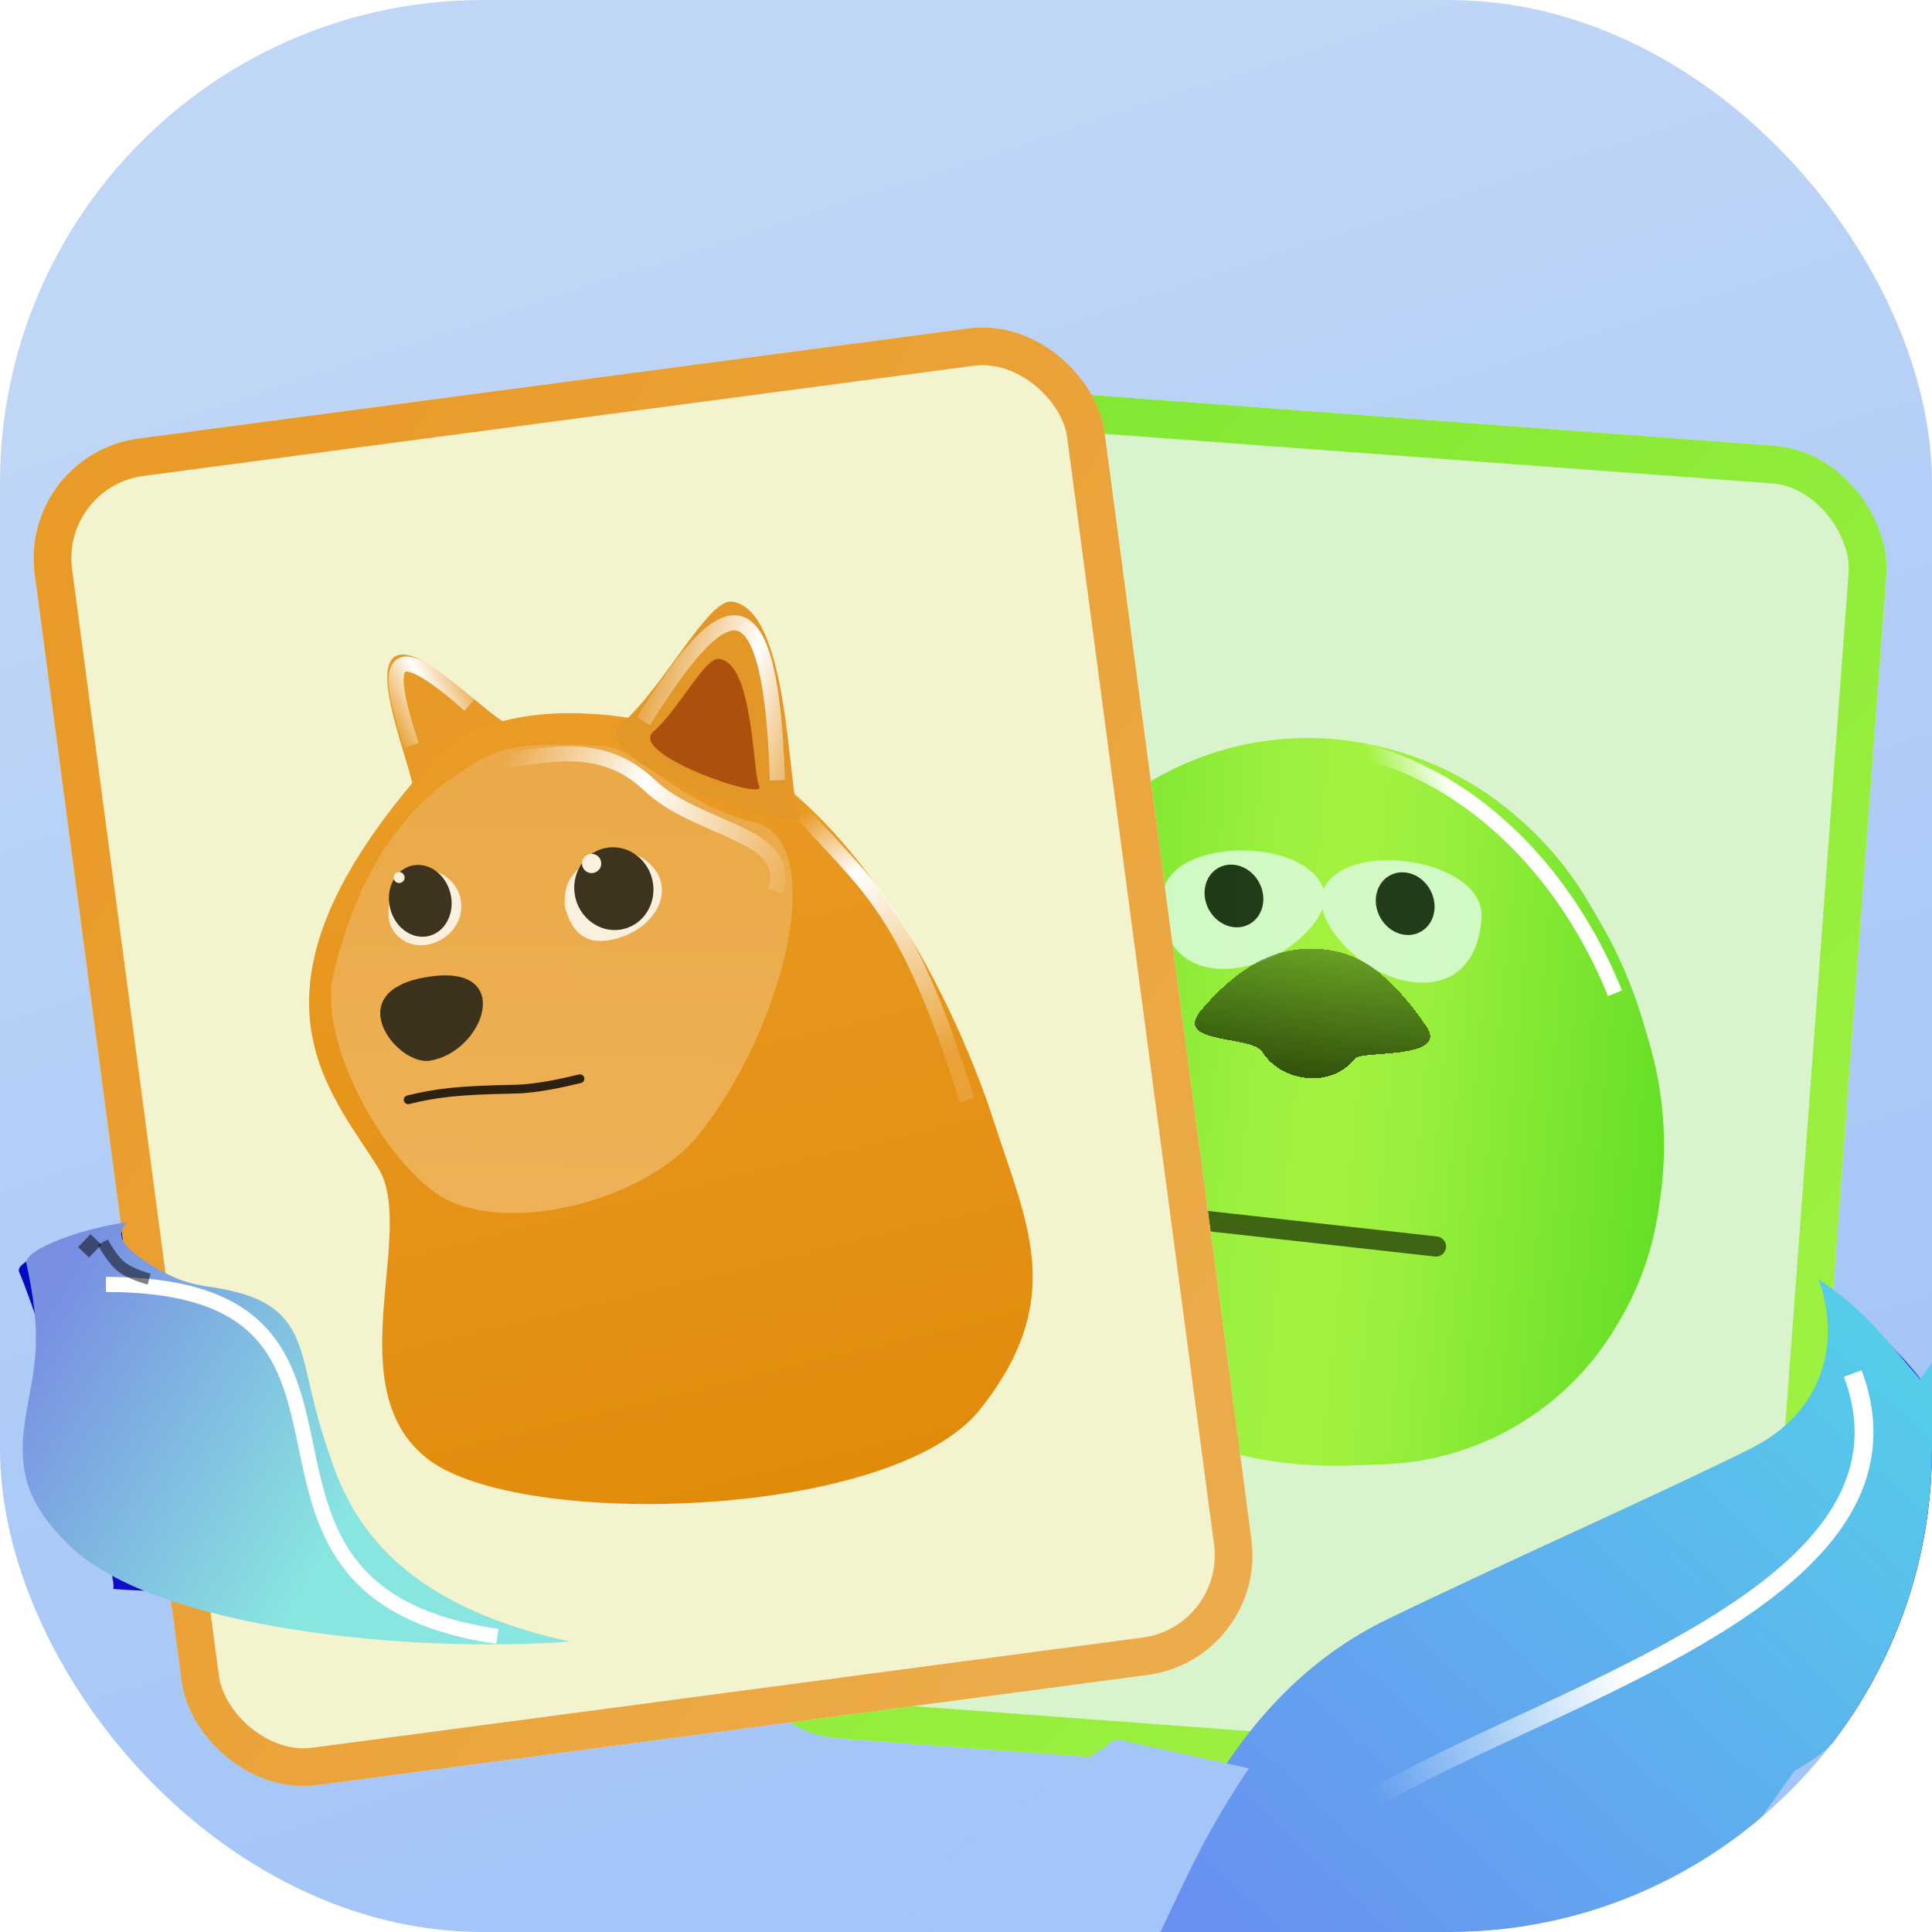 <svg width="256" height="256" viewBox="0 0 256 256" fill="none" xmlns="http://www.w3.org/2000/svg">
<g clip-path="url(#clip0_1136_6028)">
<rect width="256" height="256" rx="64" fill="url(#paint0_linear_1136_6028)"/>
<path d="M2.539 168.552C5.989 176.59 16.077 210.274 14.96 210.534C13.842 210.793 220.46 219.517 227.127 235.35C249.293 235.35 288.3 202.3 237.5 167.5C186.7 132.7 -0.911 160.514 2.539 168.552Z" fill="url(#paint1_linear_1136_6028)"/>
<g filter="url(#filter0_f_1136_6028)">
<path d="M174.086 244.562C197.204 228.799 244.981 214.444 252.897 192.862" stroke="url(#paint2_linear_1136_6028)" stroke-width="2.208" style="mix-blend-mode:overlay"/>
</g>
<g filter="url(#filter1_f_1136_6028)">
<path d="M12.893 172.075C58.294 169.635 19.142 204.002 69.034 218.55" stroke="url(#paint3_linear_1136_6028)" stroke-width="2.5" style="mix-blend-mode:overlay"/>
</g>
<g filter="url(#filter2_b_1136_6028)">
<rect x="108.517" y="49.66" width="143" height="180" rx="16" transform="rotate(4.248 108.517 49.66)" fill="#D9F3CD"/>
<g clip-path="url(#clip1_1136_6028)">
<g filter="url(#filter3_d_1136_6028)">
<path d="M165.204 97.264C170.947 96.099 176.874 96.19 182.578 97.533L182.918 97.613C189.676 99.203 195.937 102.437 201.147 107.026L201.552 107.384C205.071 110.484 208.076 114.123 210.454 118.165L211.835 120.511C214.363 124.806 216.353 129.397 217.76 134.178L218.521 136.764C220.487 143.444 220.989 150.47 219.994 157.362L219.757 158.997C218.992 164.293 217.178 169.384 214.421 173.971L214.041 174.602C210.794 180.005 206.234 184.498 200.783 187.664V187.664C195.483 190.743 189.506 192.47 183.379 192.694L178.907 192.858C173.692 193.048 168.476 192.499 163.415 191.227L157.927 189.848C154.265 188.927 150.722 187.581 147.371 185.839L143.822 183.992C138.532 181.24 134.067 177.133 130.884 172.091V172.091C127.968 167.472 126.219 162.213 125.787 156.767L125.557 153.862C125.113 148.252 125.714 142.609 127.328 137.218L127.999 134.98C129.963 128.423 133.072 122.266 137.183 116.794L138.875 114.541C140.766 112.024 142.909 109.706 145.27 107.623L146.423 106.606C151.757 101.901 158.233 98.679 165.204 97.264V97.264Z" fill="url(#paint4_linear_1136_6028)"/>
</g>
<path d="M154.414 161.166L190.274 165.169" stroke="#406512" stroke-width="2.671" stroke-linecap="round"/>
<g filter="url(#filter4_f_1136_6028)">
<path d="M213.991 131.604C205.864 111.514 188.546 96.954 168.185 98.397" stroke="url(#paint5_linear_1136_6028)" stroke-width="2.003" style="mix-blend-mode:overlay"/>
</g>
<g filter="url(#filter5_f_1136_6028)">
<path d="M127.922 162.685C134.605 177.74 153.952 190.006 180.053 191.408" stroke="url(#paint6_linear_1136_6028)" stroke-width="2.003" style="mix-blend-mode:overlay"/>
</g>
<g opacity="0.85">
<g filter="url(#filter6_d_1136_6028)">
<path d="M175.162 116.623C175.895 118.163 175.343 119.981 174.353 121.369C168.592 129.442 153.058 131.317 154.044 118.045C154.609 110.43 172.062 110.111 175.162 116.623Z" fill="#DCFCDC"/>
</g>
<g filter="url(#filter7_d_1136_6028)">
<path d="M175.697 116.53C174.751 117.942 175.027 119.816 175.796 121.332C180.281 130.17 195.326 134.32 196.312 121.045C196.878 113.428 179.707 110.539 175.697 116.53Z" fill="#DCFCDC"/>
</g>
<ellipse cx="163.505" cy="118.722" rx="3.783" ry="4.256" transform="rotate(-28.318 163.505 118.722)" fill="#0D1C13"/>
<g filter="url(#filter8_d_1136_6028)">
<path d="M167.235 138.695C165.813 136.454 155.162 137.798 159.242 133.081C165.066 126.346 169.93 124.85 174.51 125.061C179.112 125.273 183.429 127.225 188.98 135.29C192.096 139.816 180.406 138.473 179.521 139.608C176.391 143.623 169.798 142.736 167.235 138.695Z" fill="url(#paint7_linear_1136_6028)" shape-rendering="crispEdges"/>
</g>
<ellipse cx="186.195" cy="119.738" rx="3.783" ry="4.256" transform="rotate(-28.318 186.195 119.738)" fill="#0D1C13"/>
</g>
</g>
<rect x="110.825" y="52.338" width="138" height="175" rx="13.5" transform="rotate(4.248 110.825 52.338)" stroke="url(#paint8_linear_1136_6028)" stroke-width="5"/>
</g>
<g filter="url(#filter9_b_1136_6028)">
<rect x="2.492" y="60.209" width="143" height="180" rx="16" transform="rotate(-7.558 2.492 60.209)" fill="#F3F3CD"/>
<g filter="url(#filter10_d_1136_6028)">
<path d="M52.903 85.27C49.013 86.08 53.327 96.991 54.737 102.623L68.554 95.005C65.817 94.823 56.793 84.461 52.903 85.27Z" fill="#E79B26"/>
<path d="M50.119 153.261C55.317 161.673 44.558 182.52 56.737 191.866C68.916 201.212 118.271 199.855 129.879 185.234C141.486 170.612 136.018 160.575 131.697 147.114C127.45 133.886 113.057 100.161 87.732 94.442C79.427 92.567 64.535 91.047 56.737 99.831C30.303 129.605 43.622 142.747 50.119 153.261Z" fill="url(#paint9_linear_1136_6028)"/>
<g filter="url(#filter11_d_1136_6028)">
<path d="M44.216 127.098C41.83 136.735 51.911 153.606 59.314 157.224C68.486 161.706 85.956 156.983 92.667 148.464C104.409 133.562 109.653 109.498 100.009 107.201C90.318 104.894 84.083 97.308 80.182 97.068C66.769 96.242 64.987 97.982 61.077 100.501C52.591 105.968 47.303 114.632 44.216 127.098Z" fill="url(#paint10_linear_1136_6028)"/>
</g>
<g filter="url(#filter12_f_1136_6028)">
<path d="M128.149 144.288C119.861 117.923 114.646 115.885 105.559 105.372" stroke="url(#paint11_linear_1136_6028)" stroke-width="2.003" style="mix-blend-mode:overlay"/>
</g>
<g opacity="0.9">
<g opacity="0.9">
<g filter="url(#filter13_d_1136_6028)">
<path d="M86.168 114.664C86.938 117.832 84.185 121.22 80.021 122.231C75.856 123.243 74.173 120.932 73.403 117.765C73.38 114.868 73.987 113.643 77.338 111.186C80.842 109.307 85.398 111.496 86.168 114.664Z" fill="white"/>
</g>
<ellipse cx="81.338" cy="116.252" rx="5.234" ry="5.5" transform="rotate(-13.654 81.338 116.252)" fill="#161714"/>
<circle cx="78.394" cy="112.916" r="1.276" transform="rotate(-13.654 78.394 112.916)" fill="white"/>
</g>
<g opacity="0.9">
<g filter="url(#filter14_d_1136_6028)">
<path d="M59.663 116.784C60.318 119.482 58.506 122.238 55.616 122.94C52.726 123.642 50.212 121.68 50.144 119.096C50.078 116.556 50.892 113.741 53.243 113.17C56.133 112.468 59.007 114.086 59.663 116.784Z" fill="white"/>
</g>
<ellipse cx="55.688" cy="117.865" rx="4.117" ry="4.796" transform="rotate(-13.654 55.688 117.865)" fill="#161714"/>
<circle cx="52.886" cy="114.779" r="0.726" transform="rotate(-13.654 52.886 114.779)" fill="white"/>
</g>
<g opacity="0.9" filter="url(#filter15_d_1136_6028)">
<path d="M56.915 138.47C64.022 137.416 68.274 125.86 57.244 127.284C44.604 128.917 52.456 139.131 56.915 138.47Z" fill="#141611"/>
</g>
<path opacity="0.9" d="M54.081 144.226C57.789 143.325 60.58 142.959 68.228 142.821C71.164 142.768 74.892 141.916 76.853 141.439" stroke="black" stroke-width="1.161" stroke-linecap="round"/>
</g>
<g filter="url(#filter16_d_1136_6028)">
<path d="M96.966 77.638C93.841 77.248 88.048 88.855 82.401 93.786C76.754 98.718 107.417 109.303 105.874 105.89C104.331 102.478 104.611 78.593 96.966 77.638Z" fill="#E29726"/>
</g>
<path d="M95.28 85.799C93.41 85.566 89.945 92.509 86.566 95.459C83.188 98.41 101.532 104.742 100.609 102.701C99.686 100.659 99.853 86.37 95.28 85.799Z" fill="#AC500D"/>
<g filter="url(#filter17_f_1136_6028)">
<path d="M64.989 99.578C72.273 98.621 79.609 96.388 86.06 102.537C92.511 108.687 105.275 108.825 102.735 116.537" stroke="url(#paint12_linear_1136_6028)" stroke-width="2.003" style="mix-blend-mode:overlay"/>
</g>
<g filter="url(#filter18_f_1136_6028)">
<path d="M85.261 94.06C95.006 78.532 102.088 72.226 103.016 101.888" stroke="url(#paint13_linear_1136_6028)" stroke-width="2.003" style="mix-blend-mode:overlay"/>
</g>
<g filter="url(#filter19_f_1136_6028)">
<path d="M54.51 97.265C51.238 87.246 50.743 81.744 62.205 91.919" stroke="url(#paint14_linear_1136_6028)" stroke-width="2.003" style="mix-blend-mode:overlay"/>
</g>
</g>
<rect x="5.299" y="62.359" width="138" height="175" rx="13.5" transform="rotate(-7.558 5.299 62.359)" stroke="url(#paint15_linear_1136_6028)" stroke-width="5"/>
</g>
<g filter="url(#filter20_d_1136_6028)">
<path d="M19.697 169.006C13.432 165.362 15.099 163.944 15.811 162.961C10.276 163.673 2.331 166.441 2.504 168.325C2.456 168.201 2.417 168.059 2.378 167.898C2.37 167.859 2.361 167.82 2.352 167.781C2.361 167.821 2.369 167.86 2.378 167.898C4.789 178.428 3.537 182.096 2.504 188.058C1.266 195.204 2.074 199.917 8.327 205.909C19.817 216.917 53.782 220.085 74.494 218.514C48.759 212.902 44.481 199.519 42.074 191.99C41.994 191.739 41.916 191.494 41.839 191.257C41.019 188.72 40.493 186.436 40.023 184.395C38.365 177.196 37.404 173.024 26.689 171.496C23.216 171 21.51 170.06 19.697 169.006Z" fill="url(#paint16_linear_1136_6028)"/>
</g>
<g filter="url(#filter21_f_1136_6028)">
<path d="M14.037 170.194C57.414 170.194 23.804 210.654 65.906 216.834" stroke="url(#paint17_linear_1136_6028)" stroke-width="2" style="mix-blend-mode:overlay"/>
</g>
<g filter="url(#filter22_d_1136_6028)">
<path fill-rule="evenodd" clip-rule="evenodd" d="M234.068 193.892C243.209 189.309 246.128 180.384 242.968 171.509C249.368 175.781 252.176 179.888 256.11 184.386C256.222 184.514 256.334 184.641 256.444 184.767C286.095 141.289 267.841 221.256 239.756 236.657L224.591 258.044H152.656C158.839 245.554 166.09 226.157 185.828 216.564C200.621 209.375 222.61 199.636 234.068 193.892Z" fill="url(#paint18_linear_1136_6028)"/>
</g>
<g filter="url(#filter23_f_1136_6028)">
<path d="M176.359 241.978C197.531 226.134 257.123 213.234 245.505 181.998" stroke="url(#paint19_linear_1136_6028)" stroke-width="2.5" style="mix-blend-mode:overlay"/>
</g>
<g filter="url(#filter24_f_1136_6028)">
<path d="M13.618 164.604C13.618 164.604 14.758 166.701 15.892 167.694C17.194 168.833 19.756 169.487 19.756 169.487" stroke="black" stroke-opacity="0.5" stroke-width="1.5"/>
</g>
<g filter="url(#filter25_f_1136_6028)">
<path d="M11.075 165.945L12.71 164.223" stroke="black" stroke-opacity="0.5" stroke-width="2"/>
</g>
<path d="M150.097 263.248C156.563 251.06 157.698 245.954 165.489 234.305L147.864 230.447L119.269 250.266C121.294 257.07 143.678 275.348 150.097 263.248Z" fill="#A4C5F7"/>
</g>
<defs>
<filter id="filter0_f_1136_6028" x="164.631" y="183.648" width="98.136" height="70.659" filterUnits="userSpaceOnUse" color-interpolation-filters="sRGB">
<feFlood flood-opacity="0" result="BackgroundImageFix"/>
<feBlend mode="normal" in="SourceGraphic" in2="BackgroundImageFix" result="shape"/>
<feGaussianBlur stdDeviation="4.417" result="effect1_foregroundBlur_1136_6028"/>
</filter>
<filter id="filter1_f_1136_6028" x="3.992" y="161.868" width="74.225" height="66.715" filterUnits="userSpaceOnUse" color-interpolation-filters="sRGB">
<feFlood flood-opacity="0" result="BackgroundImageFix"/>
<feBlend mode="normal" in="SourceGraphic" in2="BackgroundImageFix" result="shape"/>
<feGaussianBlur stdDeviation="4.417" result="effect1_foregroundBlur_1136_6028"/>
</filter>
<filter id="filter2_b_1136_6028" x="78.384" y="32.86" width="189.54" height="223.698" filterUnits="userSpaceOnUse" color-interpolation-filters="sRGB">
<feFlood flood-opacity="0" result="BackgroundImageFix"/>
<feGaussianBlur in="BackgroundImageFix" stdDeviation="8.4"/>
<feComposite in2="SourceAlpha" operator="in" result="effect1_backgroundBlur_1136_6028"/>
<feBlend mode="normal" in="SourceGraphic" in2="effect1_backgroundBlur_1136_6028" result="shape"/>
</filter>
<filter id="filter3_d_1136_6028" x="122.744" y="95.118" width="100.418" height="101.783" filterUnits="userSpaceOnUse" color-interpolation-filters="sRGB">
<feFlood flood-opacity="0" result="BackgroundImageFix"/>
<feColorMatrix in="SourceAlpha" type="matrix" values="0 0 0 0 0 0 0 0 0 0 0 0 0 0 0 0 0 0 127 0" result="hardAlpha"/>
<feOffset dy="1.335"/>
<feGaussianBlur stdDeviation="1.335"/>
<feComposite in2="hardAlpha" operator="out"/>
<feColorMatrix type="matrix" values="0 0 0 0 0.061 0 0 0 0 0.265 0 0 0 0 0.01 0 0 0 0.25 0"/>
<feBlend mode="normal" in2="BackgroundImageFix" result="effect1_dropShadow_1136_6028"/>
<feBlend mode="normal" in="SourceGraphic" in2="effect1_dropShadow_1136_6028" result="shape"/>
</filter>
<filter id="filter4_f_1136_6028" x="162.216" y="91.398" width="58.602" height="46.48" filterUnits="userSpaceOnUse" color-interpolation-filters="sRGB">
<feFlood flood-opacity="0" result="BackgroundImageFix"/>
<feBlend mode="normal" in="SourceGraphic" in2="BackgroundImageFix" result="shape"/>
<feGaussianBlur stdDeviation="2.949" result="effect1_foregroundBlur_1136_6028"/>
</filter>
<filter id="filter5_f_1136_6028" x="121.108" y="156.38" width="64.897" height="41.926" filterUnits="userSpaceOnUse" color-interpolation-filters="sRGB">
<feFlood flood-opacity="0" result="BackgroundImageFix"/>
<feBlend mode="normal" in="SourceGraphic" in2="BackgroundImageFix" result="shape"/>
<feGaussianBlur stdDeviation="2.949" result="effect1_foregroundBlur_1136_6028"/>
</filter>
<filter id="filter6_d_1136_6028" x="151.328" y="110.013" width="26.842" height="21.046" filterUnits="userSpaceOnUse" color-interpolation-filters="sRGB">
<feFlood flood-opacity="0" result="BackgroundImageFix"/>
<feColorMatrix in="SourceAlpha" type="matrix" values="0 0 0 0 0 0 0 0 0 0 0 0 0 0 0 0 0 0 127 0" result="hardAlpha"/>
<feOffset dy="0.668"/>
<feGaussianBlur stdDeviation="1.335"/>
<feComposite in2="hardAlpha" operator="out"/>
<feColorMatrix type="matrix" values="0 0 0 0 0 0 0 0 0 0 0 0 0 0 0 0 0 0 0.25 0"/>
<feBlend mode="normal" in2="BackgroundImageFix" result="effect1_dropShadow_1136_6028"/>
<feBlend mode="normal" in="SourceGraphic" in2="effect1_dropShadow_1136_6028" result="shape"/>
</filter>
<filter id="filter7_d_1136_6028" x="172.425" y="111.313" width="26.572" height="21.569" filterUnits="userSpaceOnUse" color-interpolation-filters="sRGB">
<feFlood flood-opacity="0" result="BackgroundImageFix"/>
<feColorMatrix in="SourceAlpha" type="matrix" values="0 0 0 0 0 0 0 0 0 0 0 0 0 0 0 0 0 0 127 0" result="hardAlpha"/>
<feOffset dy="0.668"/>
<feGaussianBlur stdDeviation="1.335"/>
<feComposite in2="hardAlpha" operator="out"/>
<feColorMatrix type="matrix" values="0 0 0 0 0 0 0 0 0 0 0 0 0 0 0 0 0 0 0.25 0"/>
<feBlend mode="normal" in2="BackgroundImageFix" result="effect1_dropShadow_1136_6028"/>
<feBlend mode="normal" in="SourceGraphic" in2="effect1_dropShadow_1136_6028" result="shape"/>
</filter>
<filter id="filter8_d_1136_6028" x="157.649" y="125.042" width="32.526" height="18.503" filterUnits="userSpaceOnUse" color-interpolation-filters="sRGB">
<feFlood flood-opacity="0" result="BackgroundImageFix"/>
<feColorMatrix in="SourceAlpha" type="matrix" values="0 0 0 0 0 0 0 0 0 0 0 0 0 0 0 0 0 0 127 0" result="hardAlpha"/>
<feOffset dy="0.668"/>
<feGaussianBlur stdDeviation="0.334"/>
<feComposite in2="hardAlpha" operator="out"/>
<feColorMatrix type="matrix" values="0 0 0 0 0 0 0 0 0 0 0 0 0 0 0 0 0 0 0.25 0"/>
<feBlend mode="normal" in2="BackgroundImageFix" result="effect1_dropShadow_1136_6028"/>
<feBlend mode="normal" in="SourceGraphic" in2="effect1_dropShadow_1136_6028" result="shape"/>
</filter>
<filter id="filter9_b_1136_6028" x="-14.308" y="24.6" width="199.034" height="230.845" filterUnits="userSpaceOnUse" color-interpolation-filters="sRGB">
<feFlood flood-opacity="0" result="BackgroundImageFix"/>
<feGaussianBlur in="BackgroundImageFix" stdDeviation="8.4"/>
<feComposite in2="SourceAlpha" operator="in" result="effect1_backgroundBlur_1136_6028"/>
<feBlend mode="normal" in="SourceGraphic" in2="effect1_backgroundBlur_1136_6028" result="shape"/>
</filter>
<filter id="filter10_d_1136_6028" x="20.5" y="69.403" width="123.743" height="144.239" filterUnits="userSpaceOnUse" color-interpolation-filters="sRGB">
<feFlood flood-opacity="0" result="BackgroundImageFix"/>
<feColorMatrix in="SourceAlpha" type="matrix" values="0 0 0 0 0 0 0 0 0 0 0 0 0 0 0 0 0 0 127 0" result="hardAlpha"/>
<feOffset dy="1.5"/>
<feGaussianBlur stdDeviation="1.25"/>
<feComposite in2="hardAlpha" operator="out"/>
<feColorMatrix type="matrix" values="0 0 0 0 0.474 0 0 0 0 0.294 0 0 0 0 0.026 0 0 0 0.25 0"/>
<feBlend mode="normal" in2="BackgroundImageFix" result="effect1_dropShadow_1136_6028"/>
<feBlend mode="normal" in="SourceGraphic" in2="effect1_dropShadow_1136_6028" result="shape"/>
</filter>
<filter id="filter11_d_1136_6028" x="36.894" y="90.185" width="75.099" height="76.019" filterUnits="userSpaceOnUse" color-interpolation-filters="sRGB">
<feFlood flood-opacity="0" result="BackgroundImageFix"/>
<feColorMatrix in="SourceAlpha" type="matrix" values="0 0 0 0 0 0 0 0 0 0 0 0 0 0 0 0 0 0 127 0" result="hardAlpha"/>
<feOffset dy="0.29"/>
<feGaussianBlur stdDeviation="3.483"/>
<feComposite in2="hardAlpha" operator="out"/>
<feColorMatrix type="matrix" values="0 0 0 0 0 0 0 0 0 0 0 0 0 0 0 0 0 0 0.05 0"/>
<feBlend mode="normal" in2="BackgroundImageFix" result="effect1_dropShadow_1136_6028"/>
<feBlend mode="normal" in="SourceGraphic" in2="effect1_dropShadow_1136_6028" result="shape"/>
</filter>
<filter id="filter12_f_1136_6028" x="98.903" y="98.819" width="36.1" height="51.668" filterUnits="userSpaceOnUse" color-interpolation-filters="sRGB">
<feFlood flood-opacity="0" result="BackgroundImageFix"/>
<feBlend mode="normal" in="SourceGraphic" in2="BackgroundImageFix" result="shape"/>
<feGaussianBlur stdDeviation="2.949" result="effect1_foregroundBlur_1136_6028"/>
</filter>
<filter id="filter13_d_1136_6028" x="71.993" y="108.376" width="18.533" height="17.62" filterUnits="userSpaceOnUse" color-interpolation-filters="sRGB">
<feFlood flood-opacity="0" result="BackgroundImageFix"/>
<feColorMatrix in="SourceAlpha" type="matrix" values="0 0 0 0 0 0 0 0 0 0 0 0 0 0 0 0 0 0 127 0" result="hardAlpha"/>
<feOffset dx="1.41" dy="0.705"/>
<feGaussianBlur stdDeviation="1.41"/>
<feComposite in2="hardAlpha" operator="out"/>
<feColorMatrix type="matrix" values="0 0 0 0 0 0 0 0 0 0 0 0 0 0 0 0 0 0 0.25 0"/>
<feBlend mode="normal" in2="BackgroundImageFix" result="effect1_dropShadow_1136_6028"/>
<feBlend mode="normal" in="SourceGraphic" in2="effect1_dropShadow_1136_6028" result="shape"/>
</filter>
<filter id="filter14_d_1136_6028" x="48.803" y="111" width="15.006" height="15.428" filterUnits="userSpaceOnUse" color-interpolation-filters="sRGB">
<feFlood flood-opacity="0" result="BackgroundImageFix"/>
<feColorMatrix in="SourceAlpha" type="matrix" values="0 0 0 0 0 0 0 0 0 0 0 0 0 0 0 0 0 0 127 0" result="hardAlpha"/>
<feOffset dx="1.338" dy="0.669"/>
<feGaussianBlur stdDeviation="1.338"/>
<feComposite in2="hardAlpha" operator="out"/>
<feColorMatrix type="matrix" values="0 0 0 0 0 0 0 0 0 0 0 0 0 0 0 0 0 0 0.25 0"/>
<feBlend mode="normal" in2="BackgroundImageFix" result="effect1_dropShadow_1136_6028"/>
<feBlend mode="normal" in="SourceGraphic" in2="effect1_dropShadow_1136_6028" result="shape"/>
</filter>
<filter id="filter15_d_1136_6028" x="48.062" y="125.422" width="18.246" height="15.981" filterUnits="userSpaceOnUse" color-interpolation-filters="sRGB">
<feFlood flood-opacity="0" result="BackgroundImageFix"/>
<feColorMatrix in="SourceAlpha" type="matrix" values="0 0 0 0 0 0 0 0 0 0 0 0 0 0 0 0 0 0 127 0" result="hardAlpha"/>
<feOffset dy="0.58"/>
<feGaussianBlur stdDeviation="1.161"/>
<feComposite in2="hardAlpha" operator="out"/>
<feColorMatrix type="matrix" values="0 0 0 0 0 0 0 0 0 0 0 0 0 0 0 0 0 0 0.25 0"/>
<feBlend mode="normal" in2="BackgroundImageFix" result="effect1_dropShadow_1136_6028"/>
<feBlend mode="normal" in="SourceGraphic" in2="effect1_dropShadow_1136_6028" result="shape"/>
</filter>
<filter id="filter16_d_1136_6028" x="74.741" y="71.244" width="38.155" height="42.857" filterUnits="userSpaceOnUse" color-interpolation-filters="sRGB">
<feFlood flood-opacity="0" result="BackgroundImageFix"/>
<feColorMatrix in="SourceAlpha" type="matrix" values="0 0 0 0 0 0 0 0 0 0 0 0 0 0 0 0 0 0 127 0" result="hardAlpha"/>
<feOffset dy="0.58"/>
<feGaussianBlur stdDeviation="3.483"/>
<feComposite in2="hardAlpha" operator="out"/>
<feColorMatrix type="matrix" values="0 0 0 0 0 0 0 0 0 0 0 0 0 0 0 0 0 0 0.05 0"/>
<feBlend mode="normal" in2="BackgroundImageFix" result="effect1_dropShadow_1136_6028"/>
<feBlend mode="normal" in="SourceGraphic" in2="effect1_dropShadow_1136_6028" result="shape"/>
</filter>
<filter id="filter17_f_1136_6028" x="58.961" y="91.486" width="51.004" height="31.263" filterUnits="userSpaceOnUse" color-interpolation-filters="sRGB">
<feFlood flood-opacity="0" result="BackgroundImageFix"/>
<feBlend mode="normal" in="SourceGraphic" in2="BackgroundImageFix" result="shape"/>
<feGaussianBlur stdDeviation="2.949" result="effect1_foregroundBlur_1136_6028"/>
</filter>
<filter id="filter18_f_1136_6028" x="78.514" y="74.123" width="31.402" height="33.694" filterUnits="userSpaceOnUse" color-interpolation-filters="sRGB">
<feFlood flood-opacity="0" result="BackgroundImageFix"/>
<feBlend mode="normal" in="SourceGraphic" in2="BackgroundImageFix" result="shape"/>
<feGaussianBlur stdDeviation="2.949" result="effect1_foregroundBlur_1136_6028"/>
</filter>
<filter id="filter19_f_1136_6028" x="45.583" y="79.597" width="23.185" height="23.877" filterUnits="userSpaceOnUse" color-interpolation-filters="sRGB">
<feFlood flood-opacity="0" result="BackgroundImageFix"/>
<feBlend mode="normal" in="SourceGraphic" in2="BackgroundImageFix" result="shape"/>
<feGaussianBlur stdDeviation="2.949" result="effect1_foregroundBlur_1136_6028"/>
</filter>
<filter id="filter20_d_1136_6028" x="-0.988" y="157.96" width="80.482" height="63.931" filterUnits="userSpaceOnUse" color-interpolation-filters="sRGB">
<feFlood flood-opacity="0" result="BackgroundImageFix"/>
<feColorMatrix in="SourceAlpha" type="matrix" values="0 0 0 0 0 0 0 0 0 0 0 0 0 0 0 0 0 0 127 0" result="hardAlpha"/>
<feOffset dx="1" dy="-1"/>
<feGaussianBlur stdDeviation="2"/>
<feComposite in2="hardAlpha" operator="out"/>
<feColorMatrix type="matrix" values="0 0 0 0 0.016 0 0 0 0 0.084 0 0 0 0 0.325 0 0 0 0.35 0"/>
<feBlend mode="normal" in2="BackgroundImageFix" result="effect1_dropShadow_1136_6028"/>
<feBlend mode="normal" in="SourceGraphic" in2="effect1_dropShadow_1136_6028" result="shape"/>
</filter>
<filter id="filter21_f_1136_6028" x="5.203" y="160.361" width="69.681" height="66.297" filterUnits="userSpaceOnUse" color-interpolation-filters="sRGB">
<feFlood flood-opacity="0" result="BackgroundImageFix"/>
<feBlend mode="normal" in="SourceGraphic" in2="BackgroundImageFix" result="shape"/>
<feGaussianBlur stdDeviation="4.417" result="effect1_foregroundBlur_1136_6028"/>
</filter>
<filter id="filter22_d_1136_6028" x="146.656" y="165.509" width="126.962" height="94.535" filterUnits="userSpaceOnUse" color-interpolation-filters="sRGB">
<feFlood flood-opacity="0" result="BackgroundImageFix"/>
<feColorMatrix in="SourceAlpha" type="matrix" values="0 0 0 0 0 0 0 0 0 0 0 0 0 0 0 0 0 0 127 0" result="hardAlpha"/>
<feOffset dx="-2" dy="-2"/>
<feGaussianBlur stdDeviation="2"/>
<feComposite in2="hardAlpha" operator="out"/>
<feColorMatrix type="matrix" values="0 0 0 0 0.016 0 0 0 0 0.084 0 0 0 0 0.325 0 0 0 0.35 0"/>
<feBlend mode="normal" in2="BackgroundImageFix" result="effect1_dropShadow_1136_6028"/>
<feBlend mode="normal" in="SourceGraphic" in2="effect1_dropShadow_1136_6028" result="shape"/>
</filter>
<filter id="filter23_f_1136_6028" x="166.777" y="172.728" width="90.299" height="79.084" filterUnits="userSpaceOnUse" color-interpolation-filters="sRGB">
<feFlood flood-opacity="0" result="BackgroundImageFix"/>
<feBlend mode="normal" in="SourceGraphic" in2="BackgroundImageFix" result="shape"/>
<feGaussianBlur stdDeviation="4.417" result="effect1_foregroundBlur_1136_6028"/>
</filter>
<filter id="filter24_f_1136_6028" x="8.959" y="160.245" width="14.983" height="13.968" filterUnits="userSpaceOnUse" color-interpolation-filters="sRGB">
<feFlood flood-opacity="0" result="BackgroundImageFix"/>
<feBlend mode="normal" in="SourceGraphic" in2="BackgroundImageFix" result="shape"/>
<feGaussianBlur stdDeviation="2" result="effect1_foregroundBlur_1136_6028"/>
</filter>
<filter id="filter25_f_1136_6028" x="6.35" y="159.534" width="11.085" height="11.099" filterUnits="userSpaceOnUse" color-interpolation-filters="sRGB">
<feFlood flood-opacity="0" result="BackgroundImageFix"/>
<feBlend mode="normal" in="SourceGraphic" in2="BackgroundImageFix" result="shape"/>
<feGaussianBlur stdDeviation="2" result="effect1_foregroundBlur_1136_6028"/>
</filter>
<linearGradient id="paint0_linear_1136_6028" x1="99.861" y1="24.802" x2="163.789" y2="221.061" gradientUnits="userSpaceOnUse">
<stop stop-color="#C0D6F7"/>
<stop offset="1" stop-color="#A3C5F7"/>
</linearGradient>
<linearGradient id="paint1_linear_1136_6028" x1="2.492" y1="188.819" x2="252.768" y2="202.968" gradientUnits="userSpaceOnUse">
<stop stop-color="#020AC3"/>
<stop offset="0.514" stop-color="#7928FD"/>
<stop offset="1" stop-color="#1F1BED"/>
</linearGradient>
<linearGradient id="paint2_linear_1136_6028" x1="230.128" y1="218.727" x2="210.529" y2="188.502" gradientUnits="userSpaceOnUse">
<stop stop-color="white"/>
<stop offset="0.344" stop-color="white" stop-opacity="0"/>
</linearGradient>
<linearGradient id="paint3_linear_1136_6028" x1="58.145" y1="214.583" x2="22.091" y2="184.508" gradientUnits="userSpaceOnUse">
<stop stop-color="white"/>
<stop offset="0.515" stop-color="white"/>
<stop offset="1" stop-color="white" stop-opacity="0.75"/>
</linearGradient>
<linearGradient id="paint4_linear_1136_6028" x1="124.87" y1="140.602" x2="220.905" y2="149.983" gradientUnits="userSpaceOnUse">
<stop stop-color="#60DE25"/>
<stop offset="0.427" stop-color="#9DF03E"/>
<stop offset="0.537" stop-color="#A4F240"/>
<stop offset="0.656" stop-color="#99EF3C"/>
<stop offset="1" stop-color="#65DF26"/>
</linearGradient>
<linearGradient id="paint5_linear_1136_6028" x1="198.807" y1="118.505" x2="176.723" y2="128.545" gradientUnits="userSpaceOnUse">
<stop stop-color="white"/>
<stop offset="0.344" stop-color="white" stop-opacity="0"/>
</linearGradient>
<linearGradient id="paint6_linear_1136_6028" x1="144.824" y1="173.673" x2="170.045" y2="160.442" gradientUnits="userSpaceOnUse">
<stop stop-color="white" stop-opacity="0.73"/>
<stop offset="0.344" stop-color="white" stop-opacity="0"/>
</linearGradient>
<linearGradient id="paint7_linear_1136_6028" x1="174.708" y1="125.069" x2="172.879" y2="142.153" gradientUnits="userSpaceOnUse">
<stop stop-color="#1E3401" stop-opacity="0.51"/>
<stop offset="1" stop-color="#1E3401"/>
</linearGradient>
<linearGradient id="paint8_linear_1136_6028" x1="146.555" y1="43.845" x2="290.554" y2="166.863" gradientUnits="userSpaceOnUse">
<stop stop-color="#82E833"/>
<stop offset="1" stop-color="#A3F243"/>
</linearGradient>
<linearGradient id="paint9_linear_1136_6028" x1="74.268" y1="92.188" x2="99.887" y2="197.647" gradientUnits="userSpaceOnUse">
<stop stop-color="#EA9C26"/>
<stop offset="1" stop-color="#E18B0B"/>
</linearGradient>
<linearGradient id="paint10_linear_1136_6028" x1="68.895" y1="98.174" x2="67.554" y2="155.694" gradientUnits="userSpaceOnUse">
<stop stop-color="#EBA947"/>
<stop offset="1" stop-color="#EEB155"/>
</linearGradient>
<linearGradient id="paint11_linear_1136_6028" x1="120.996" y1="140.591" x2="103.219" y2="107.835" gradientUnits="userSpaceOnUse">
<stop stop-color="white" stop-opacity="0.14"/>
<stop offset="0.722" stop-color="white"/>
<stop offset="1" stop-color="white" stop-opacity="0"/>
</linearGradient>
<linearGradient id="paint12_linear_1136_6028" x1="100.592" y1="120.57" x2="64.72" y2="102.83" gradientUnits="userSpaceOnUse">
<stop stop-color="white" stop-opacity="0.112"/>
<stop offset="0.543" stop-color="white"/>
<stop offset="1" stop-color="white" stop-opacity="0"/>
</linearGradient>
<linearGradient id="paint13_linear_1136_6028" x1="104.351" y1="105.608" x2="80.544" y2="97.383" gradientUnits="userSpaceOnUse">
<stop stop-color="white" stop-opacity="0.209"/>
<stop offset="0.425" stop-color="white"/>
<stop offset="1" stop-color="white" stop-opacity="0"/>
</linearGradient>
<linearGradient id="paint14_linear_1136_6028" x1="63.967" y1="92.636" x2="53.348" y2="98.523" gradientUnits="userSpaceOnUse">
<stop stop-color="white" stop-opacity="0.209"/>
<stop offset="0.425" stop-color="white"/>
<stop offset="1" stop-color="white" stop-opacity="0"/>
</linearGradient>
<linearGradient id="paint15_linear_1136_6028" x1="40.53" y1="54.395" x2="184.529" y2="177.413" gradientUnits="userSpaceOnUse">
<stop stop-color="#E99B28"/>
<stop offset="1" stop-color="#ECAC4C"/>
</linearGradient>
<linearGradient id="paint16_linear_1136_6028" x1="1.59" y1="179.955" x2="66.653" y2="219.457" gradientUnits="userSpaceOnUse">
<stop stop-color="#788FE2"/>
<stop offset="0.634" stop-color="#88E5E0"/>
</linearGradient>
<linearGradient id="paint17_linear_1136_6028" x1="49.397" y1="174.146" x2="-23.879" y2="212.16" gradientUnits="userSpaceOnUse">
<stop stop-color="white"/>
<stop offset="0.547" stop-color="white"/>
<stop offset="1" stop-color="white" stop-opacity="0"/>
</linearGradient>
<linearGradient id="paint18_linear_1136_6028" x1="259.492" y1="180.498" x2="175.401" y2="270.8" gradientUnits="userSpaceOnUse">
<stop stop-color="#54CFEA"/>
<stop offset="1" stop-color="#698FF1"/>
</linearGradient>
<linearGradient id="paint19_linear_1136_6028" x1="244.978" y1="179.973" x2="171.703" y2="217.988" gradientUnits="userSpaceOnUse">
<stop stop-color="white"/>
<stop offset="0.547" stop-color="white"/>
<stop offset="1" stop-color="white" stop-opacity="0"/>
</linearGradient>
<clipPath id="clip0_1136_6028">
<rect width="256" height="256" rx="64" fill="white"/>
</clipPath>
<clipPath id="clip1_1136_6028">
<rect width="102.165" height="106.839" fill="white" transform="translate(126.169 87.652) rotate(4.248)"/>
</clipPath>
</defs>
</svg>
